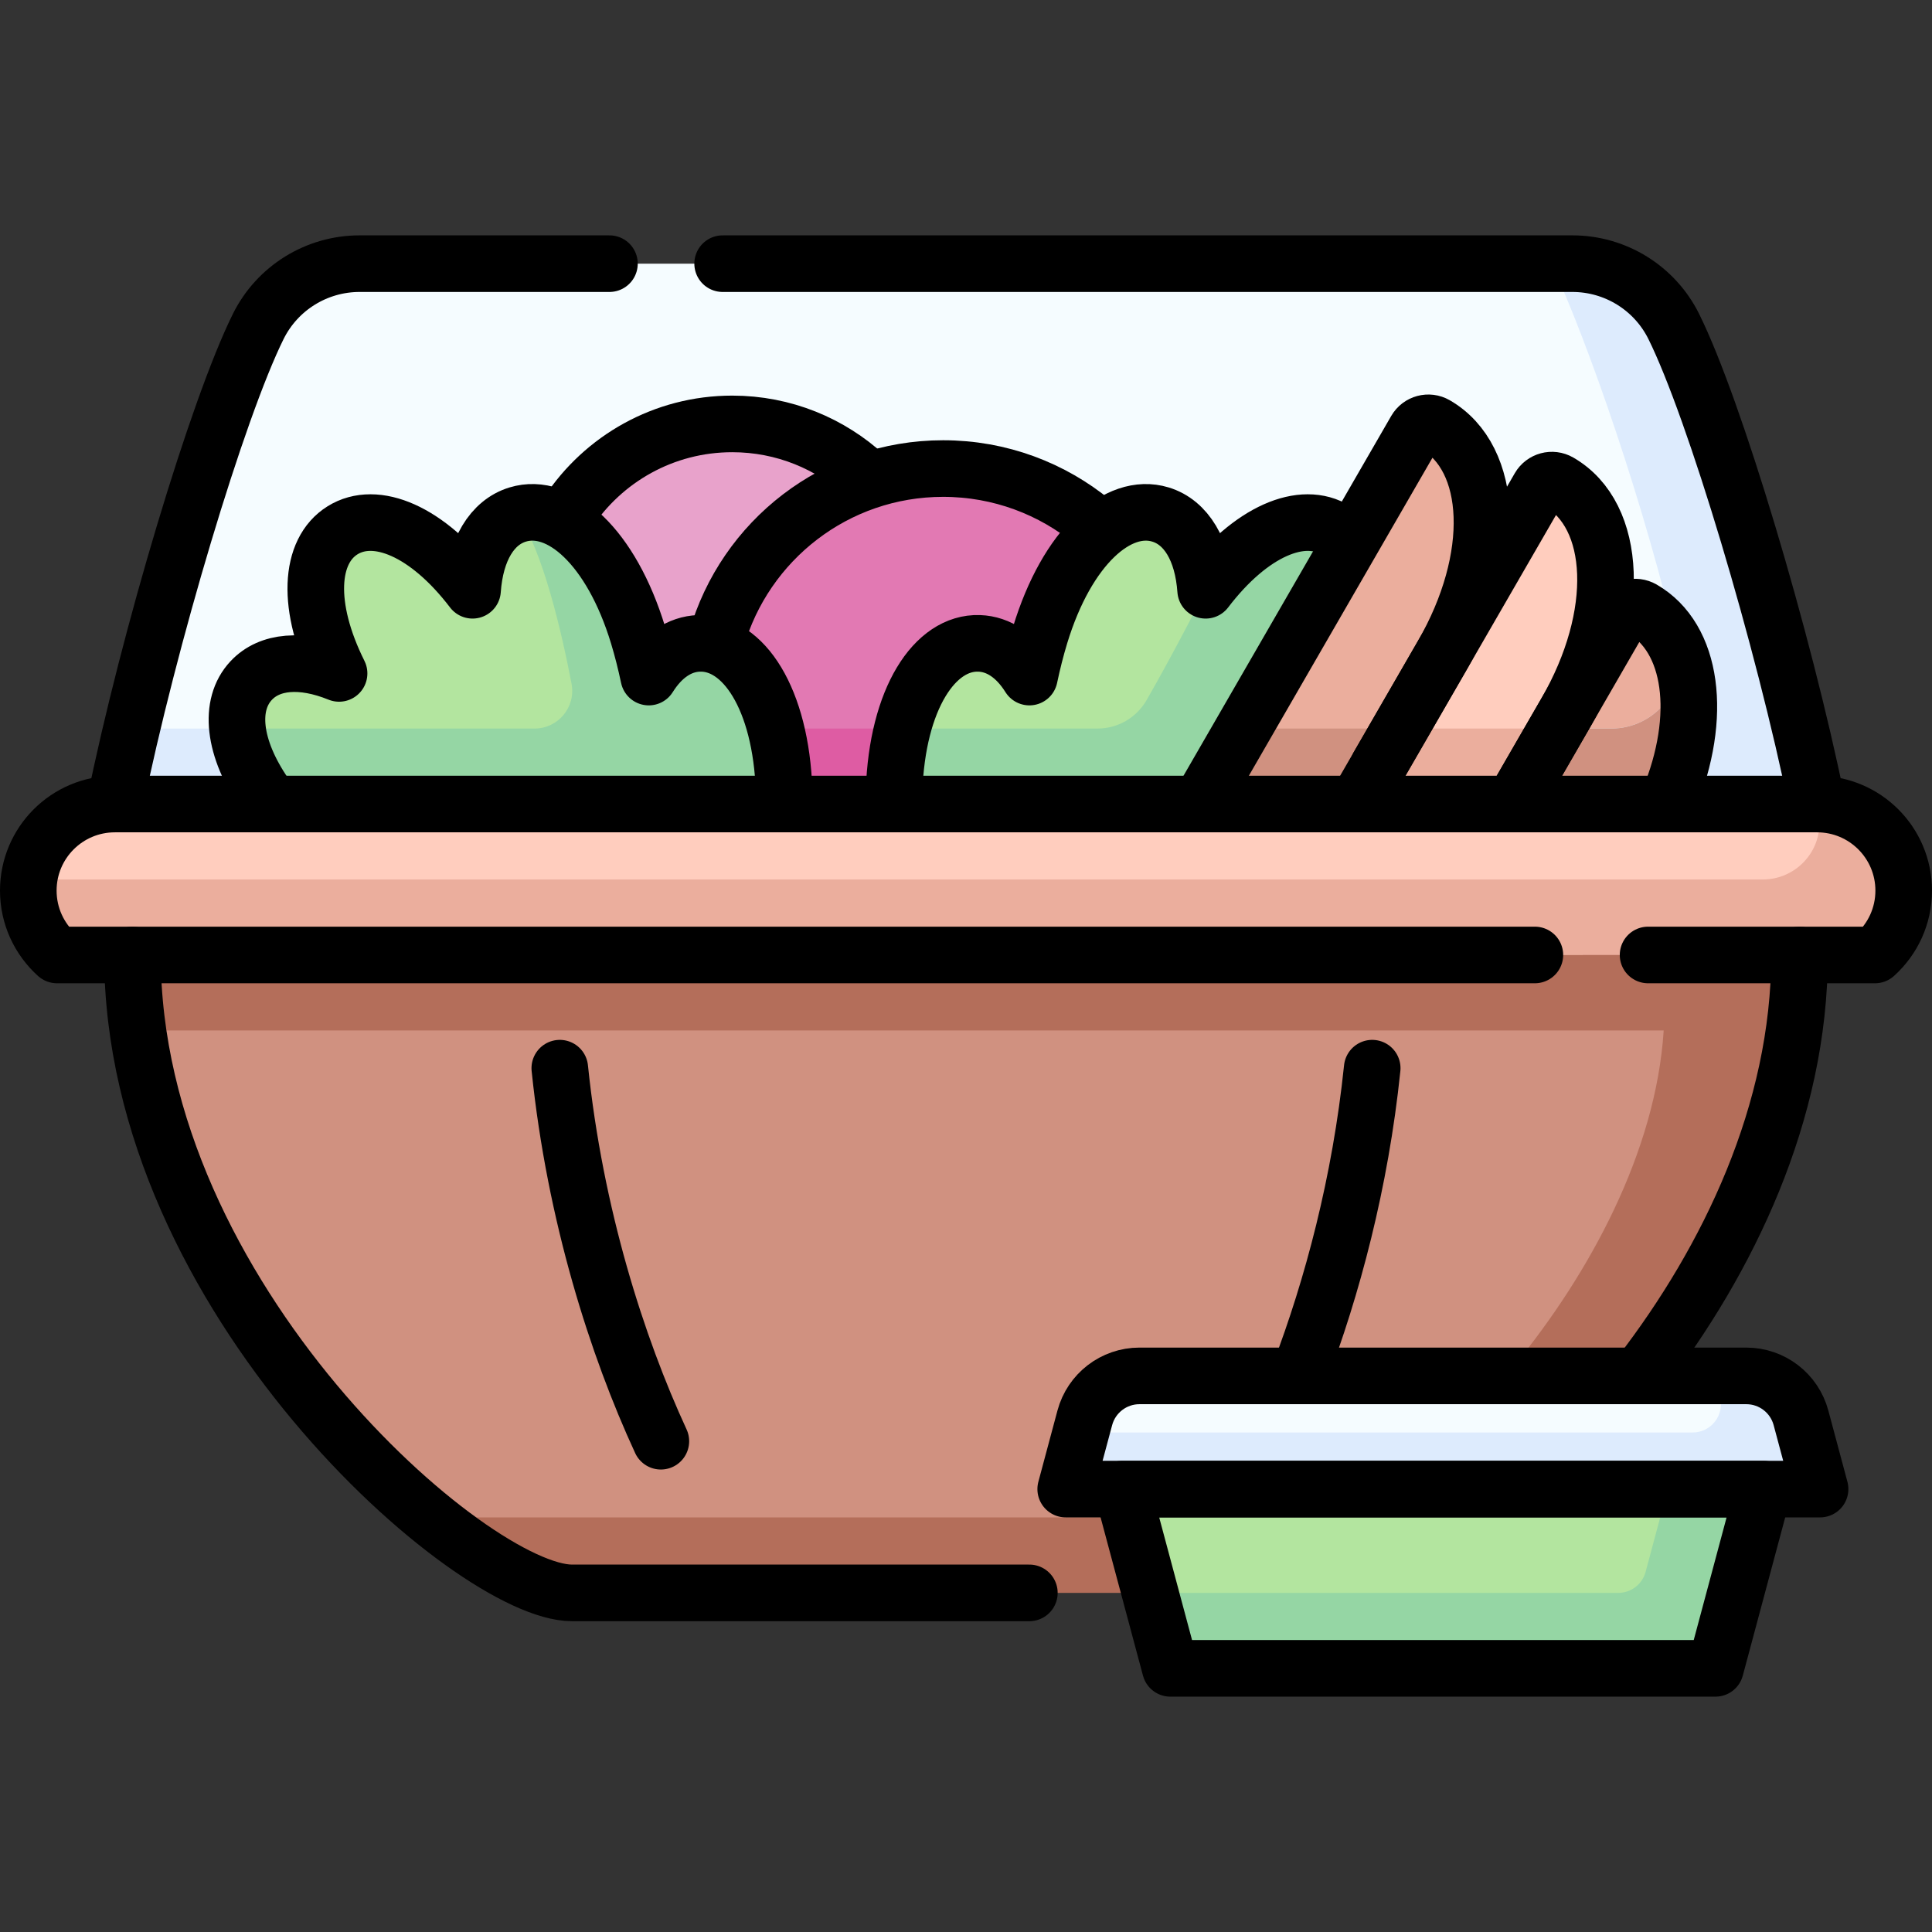 <?xml version="1.0" encoding="UTF-8"?>
<svg xmlns="http://www.w3.org/2000/svg" xmlns:xlink="http://www.w3.org/1999/xlink" version="1.1" id="Capa_1" x="0px" y="0px" viewBox="0 0 512 512" style="enable-background:new 0 0 512 512;" xml:space="preserve" width="512" height="512">
<rect x="0" y="0" width="512" height="512" fill="#333333" stroke="none"/>
<g>
	<g>
		<path style="fill:#F5FCFF;" d="M460.972,182.891c-9.101-39.125-26.378-100.471-49.804-113.02H95.301&#10;&#9;&#9;&#9;c-11.389,0-21.802,6.439-26.862,16.642c-9.28,18.712-23.917,65.892-33.562,106.562l408.069,10&#10;&#9;&#9;&#9;C455.25,203.076,462.972,191.491,460.972,182.891z"/>
		<path style="fill:#DDEBFD;" d="M443.562,86.513c-5.06-10.203-15.474-16.642-26.862-16.642h-5.532&#10;&#9;&#9;&#9;c9.661,20.8,24.703,63.895,33.804,103.02c2,8.6-5.722,20.184-18.026,20.184H34.876c-1.639,6.911-3.135,13.636-4.434,20l225.558,10&#10;&#9;&#9;&#9;l225.558-10C472.611,169.264,454.419,108.405,443.562,86.513z"/>
		<circle style="fill:#E8A2CB;" cx="194.055" cy="164.448" r="52.106"/>
		<path style="fill:#E279B3;" d="M312.382,186.617c0-34.488-27.958-62.445-62.445-62.445s-62.445,27.958-62.445,62.445&#10;&#9;&#9;&#9;c0,2.181,0.114,4.335,0.332,6.459l62.114,10l62.114-10C312.268,190.952,312.382,188.798,312.382,186.617z"/>
		<path style="fill:#DE5CA3;" d="M187.823,193.076c3.232,31.453,29.807,55.987,62.114,55.987s58.881-24.534,62.114-55.987H187.823z"/>
		<path style="fill:#B3E59F;" d="M163.524,203.076c0,0-1.98-52.069-26.319-66.725c-6.835,2.079-11.215,9.379-11.978,20.075&#10;&#9;&#9;&#9;c-12.008-15.755-25.658-21.37-34.448-15.894c-8.79,5.476-9.768,20.203-0.92,37.927c-9.938-4.03-18.42-3.317-23.3,1.901&#10;&#9;&#9;&#9;c-2.973,3.179-4.188,7.581-3.626,12.716L163.524,203.076z"/>
		<path style="fill:#95D6A4;" d="M185.259,170.497c-5.182,0.174-9.827,3.339-13.327,8.933c-0.801-3.799-1.739-7.525-2.833-11.122&#10;&#9;&#9;&#9;c-7.139-23.467-20.686-35.367-31.894-31.957c6.712,9.756,11.665,31.292,14.262,44.843c1.182,6.168-3.542,11.882-9.822,11.882&#10;&#9;&#9;&#9;H62.933c0.95,8.686,6.989,19.471,18.249,30c2.747,2.568,5.678,5.053,8.734,7.447c-6.564,0.675-11.453,3.449-13.894,8.023&#10;&#9;&#9;&#9;c-5.514,10.336,3.539,25.93,25.18,37.476c35.322,18.844,88.37,23.102,88.37,23.102s19.565-49.492,18.223-89.504&#10;&#9;&#9;&#9;C206.973,185.105,196.968,170.104,185.259,170.497z"/>
		<path style="fill:#B3E59F;" d="M319.509,156.426c-0.763-10.696-5.143-17.996-11.978-20.075&#10;&#9;&#9;&#9;c-11.208-3.41-24.755,8.49-31.894,31.957c-1.094,3.598-2.032,7.324-2.833,11.122c-3.499-5.595-8.144-8.76-13.327-8.933&#10;&#9;&#9;&#9;c-8.775-0.294-16.592,8.057-20.305,22.579l100.346,10L319.509,156.426z"/>
		<path style="fill:#95D6A4;" d="M354.82,230.522c3.056-2.394,5.987-4.878,8.734-7.447c17.916-16.753,22.625-34.159,14.623-42.716&#10;&#9;&#9;&#9;c-4.88-5.218-13.362-5.931-23.3-1.901c8.848-17.724,7.87-32.451-0.92-37.927c-8.79-5.476-22.44,0.139-34.448,15.894&#10;&#9;&#9;&#9;c0,0-8.07,15.922-15.656,29.125c-2.674,4.655-7.636,7.524-13.004,7.524h-51.677c-1.242,4.856-2.025,10.401-2.231,16.544&#10;&#9;&#9;&#9;c-1.342,40.012,18.223,89.504,18.223,89.504s53.048-4.258,88.37-23.102c21.641-11.545,30.695-27.139,25.18-37.476&#10;&#9;&#9;&#9;C366.273,233.971,361.385,231.197,354.82,230.522z"/>
		<path style="fill:#D09180;" d="M460.896,263.076l-424.358,10c7.76,55.033,45.772,103.236,77.379,129.053l245.532,10&#10;&#9;&#9;&#9;C385.882,412.128,452.423,337.602,460.896,263.076z"/>
		<path style="fill:#B46E5A;" d="M256,232.327L35.104,253.076c0,6.747,0.506,13.421,1.434,20h404.358&#10;&#9;&#9;&#9;c-4.13,64.526-70.802,129.053-91.448,129.053H113.917c15.557,12.707,29.562,20,37.634,20h208.897&#10;&#9;&#9;&#9;c26.434,0,116.448-78.084,116.448-169.053L256,232.327z"/>
		<path style="fill:#EBAE9D;" d="M382.204,173.712c14.999-25.979,13.601-52.283-1.742-61.142c-1.849-1.068-4.214-0.434-5.282,1.415&#10;&#9;&#9;&#9;l-45.68,79.09l52.704,4.814V173.712z"/>
		<polygon style="fill:#D09180;" points="329.5,193.076 315.191,217.89 382.204,217.141 381.94,193.076 &#9;&#9;"/>
		<path style="fill:#FFCDBE;" d="M414.943,188.898c14.999-25.979,13.601-52.283-1.742-61.142c-1.849-1.068-4.214-0.434-5.282,1.415&#10;&#9;&#9;&#9;l-36.895,63.904l43.919,20V188.898z"/>
		<polygon style="fill:#EBAE9D;" points="371.024,193.076 347.93,233.076 414.943,232.327 414.943,193.076 &#9;&#9;"/>
		<path style="fill:#EBAE9D;" d="M444.977,172.919c-2.048-4.992-5.296-8.973-9.696-11.514c-1.849-1.068-4.214-0.434-5.282,1.415&#10;&#9;&#9;&#9;l-17.468,30.255h14.414C439.236,193.076,446.954,181.517,444.977,172.919z"/>
		<path style="fill:#D09180;" d="M444.977,172.919c1.977,8.597-5.741,20.156-18.032,20.156h-14.414l-34.641,60h41.507l17.625-30.528&#10;&#9;&#9;&#9;C447.72,204.02,450.071,185.332,444.977,172.919z"/>
		<path style="fill:#FFCDBE;" d="M481.558,213.076c-6.47,0-444.646,0-451.116,0c-11.673,0-21.303,8.72-22.748,20l479.202,10&#10;&#9;&#9;&#9;C491.791,233.076,489.796,218.256,481.558,213.076z"/>
		<path style="fill:#EBAE9D;" d="M481.558,213.076c0.301,1.422,0.493,2.853,0.576,4.266c0.502,8.558-6.415,15.734-14.988,15.734&#10;&#9;&#9;&#9;H7.694C7.571,234.04,7.5,235.02,7.5,236.018c0,6.773,2.937,12.858,7.604,17.058h481.792c4.667-4.2,7.604-10.285,7.604-17.058&#10;&#9;&#9;&#9;C504.5,223.347,494.228,213.076,481.558,213.076z"/>
		<polygon style="fill:#B3E59F;" points="442.766,391.692 297.423,394.625 304.792,422.128 442.766,434.208 &#9;&#9;"/>
		<path style="fill:#95D6A4;" d="M442.766,391.692L436.1,416.57c-0.879,3.279-3.85,5.559-7.244,5.559H304.792l5.359,20h144.46&#10;&#9;&#9;&#9;l12.728-47.503L442.766,391.692z"/>
		<path style="fill:#F5FCFF;" d="M454.32,364.625H301.971c-6.789,0-12.732,4.56-14.489,11.118l-1.04,3.882l181.898,7L454.32,364.625&#10;&#9;&#9;&#9;z"/>
		<path style="fill:#DDEBFD;" d="M482.339,394.625l-5.06-18.882c-1.757-6.558-7.7-11.118-14.489-11.118h-8.471l1.49,5.559&#10;&#9;&#9;&#9;c1.276,4.763-2.313,9.441-7.244,9.441H286.442l-4.019,15H482.339z"/>
	</g>
	<g>
		<path style="fill:none;stroke:#000000;stroke-width:15;stroke-linecap:round;stroke-linejoin:round;stroke-miterlimit:10;" d="&#10;&#9;&#9;&#9;M436.756,253.076h60.14c4.667-4.2,7.604-10.285,7.604-17.058c0-12.671-10.272-22.942-22.942-22.942c-6.47,0-444.646,0-451.116,0&#10;&#9;&#9;&#9;c-12.671,0-22.942,10.271-22.942,22.942c0,6.773,2.937,12.858,7.604,17.058h391.652"/>
		<path style="fill:none;stroke:#000000;stroke-width:15;stroke-linecap:round;stroke-linejoin:round;stroke-miterlimit:10;" d="&#10;&#9;&#9;&#9;M161.507,69.872H95.301c-11.389,0-21.802,6.439-26.862,16.642c-10.857,21.891-29.049,82.751-37.996,126.562"/>
		<path style="fill:none;stroke:#000000;stroke-width:15;stroke-linecap:round;stroke-linejoin:round;stroke-miterlimit:10;" d="&#10;&#9;&#9;&#9;M481.558,213.076c-8.947-43.811-27.139-104.671-37.996-126.562c-5.06-10.203-15.474-16.642-26.862-16.642H191.507"/>
		<path style="fill:none;stroke:#000000;stroke-width:15;stroke-linecap:round;stroke-linejoin:round;stroke-miterlimit:10;" d="&#10;&#9;&#9;&#9;M272.792,422.128H151.551c-26.434,0-116.447-78.084-116.447-169.053"/>
		<path style="fill:none;stroke:#000000;stroke-width:15;stroke-linecap:round;stroke-linejoin:round;stroke-miterlimit:10;" d="&#10;&#9;&#9;&#9;M476.896,253.076c0,41.802-19.007,80.883-42.118,110.917"/>
		<path style="fill:none;stroke:#000000;stroke-width:15;stroke-linecap:round;stroke-linejoin:round;stroke-miterlimit:10;" d="&#10;&#9;&#9;&#9;M482.339,394.625H282.423l5.06-18.882c1.757-6.558,7.7-11.118,14.489-11.118h160.82c6.789,0,12.732,4.56,14.489,11.118&#10;&#9;&#9;&#9;L482.339,394.625z"/>
		
			<polygon style="fill:none;stroke:#000000;stroke-width:15;stroke-linecap:round;stroke-linejoin:round;stroke-miterlimit:10;" points="&#10;&#9;&#9;&#9;297.423,394.625 467.339,394.625 454.611,442.128 310.151,442.128 &#9;&#9;"/>
		<path style="fill:none;stroke:#000000;stroke-width:15;stroke-linecap:round;stroke-linejoin:round;stroke-miterlimit:10;" d="&#10;&#9;&#9;&#9;M207.795,209.62c-0.822-24.515-10.827-39.516-22.536-39.123c-5.182,0.174-9.827,3.339-13.327,8.934&#10;&#9;&#9;&#9;c-0.801-3.799-1.739-7.525-2.833-11.122c-7.139-23.467-20.686-35.367-31.894-31.957c-6.835,2.079-11.215,9.379-11.978,20.075&#10;&#9;&#9;&#9;c-12.008-15.755-25.658-21.37-34.448-15.894c-8.79,5.476-9.768,20.203-0.92,37.927c-9.938-4.03-18.42-3.317-23.3,1.901&#10;&#9;&#9;&#9;c-6.001,6.418-4.853,17.813,3.655,30.177"/>
		<path style="fill:none;stroke:#000000;stroke-width:15;stroke-linecap:round;stroke-linejoin:round;stroke-miterlimit:10;" d="&#10;&#9;&#9;&#9;M236.941,209.62c0.822-24.515,10.827-39.516,22.536-39.123c5.182,0.174,9.827,3.339,13.327,8.934&#10;&#9;&#9;&#9;c0.801-3.799,1.739-7.525,2.833-11.122c7.139-23.467,20.686-35.367,31.894-31.957c6.835,2.079,11.215,9.379,11.978,20.075&#10;&#9;&#9;&#9;c12.008-15.755,25.658-21.37,34.448-15.894c1.099,0.684,2.075,1.513,2.926,2.475"/>
		<path style="fill:none;stroke:#000000;stroke-width:15;stroke-linecap:round;stroke-linejoin:round;stroke-miterlimit:10;" d="&#10;&#9;&#9;&#9;M401.596,212.016l28.403-49.195c1.068-1.849,3.433-2.483,5.282-1.415c13.265,7.659,16.106,28.357,6.94,50.612"/>
		<path style="fill:none;stroke:#000000;stroke-width:15;stroke-linecap:round;stroke-linejoin:round;stroke-miterlimit:10;" d="&#10;&#9;&#9;&#9;M360.089,212.016l47.831-82.845c1.068-1.849,3.433-2.483,5.282-1.415c15.343,8.858,16.741,35.163,1.742,61.142l-13.348,23.119"/>
		<path style="fill:none;stroke:#000000;stroke-width:15;stroke-linecap:round;stroke-linejoin:round;stroke-miterlimit:10;" d="&#10;&#9;&#9;&#9;M318.582,212.016l56.598-98.031c1.068-1.849,3.433-2.483,5.282-1.415c15.343,8.858,16.741,35.163,1.742,61.142l-16.915,29.298"/>
		<path style="fill:none;stroke:#000000;stroke-width:15;stroke-linecap:round;stroke-linejoin:round;stroke-miterlimit:10;" d="&#10;&#9;&#9;&#9;M189.889,169.42c7.468-26.125,31.524-45.249,60.048-45.249c15.088,0,28.927,5.351,39.721,14.259"/>
		<path style="fill:none;stroke:#000000;stroke-width:15;stroke-linecap:round;stroke-linejoin:round;stroke-miterlimit:10;" d="&#10;&#9;&#9;&#9;M150.543,135.77c9.322-14.116,25.329-23.429,43.511-23.429c13.657,0,26.087,5.254,35.379,13.852"/>
		<path style="fill:none;stroke:#000000;stroke-width:15;stroke-linecap:round;stroke-linejoin:round;stroke-miterlimit:10;" d="&#10;&#9;&#9;&#9;M344.394,363.993c8.641-22.71,16.121-50.593,19.255-80.917"/>
		<path style="fill:none;stroke:#000000;stroke-width:15;stroke-linecap:round;stroke-linejoin:round;stroke-miterlimit:10;" d="&#10;&#9;&#9;&#9;M148.351,283.076c4.02,38.89,15.187,73.764,26.784,98.862"/>
	</g>
</g>















</svg>
